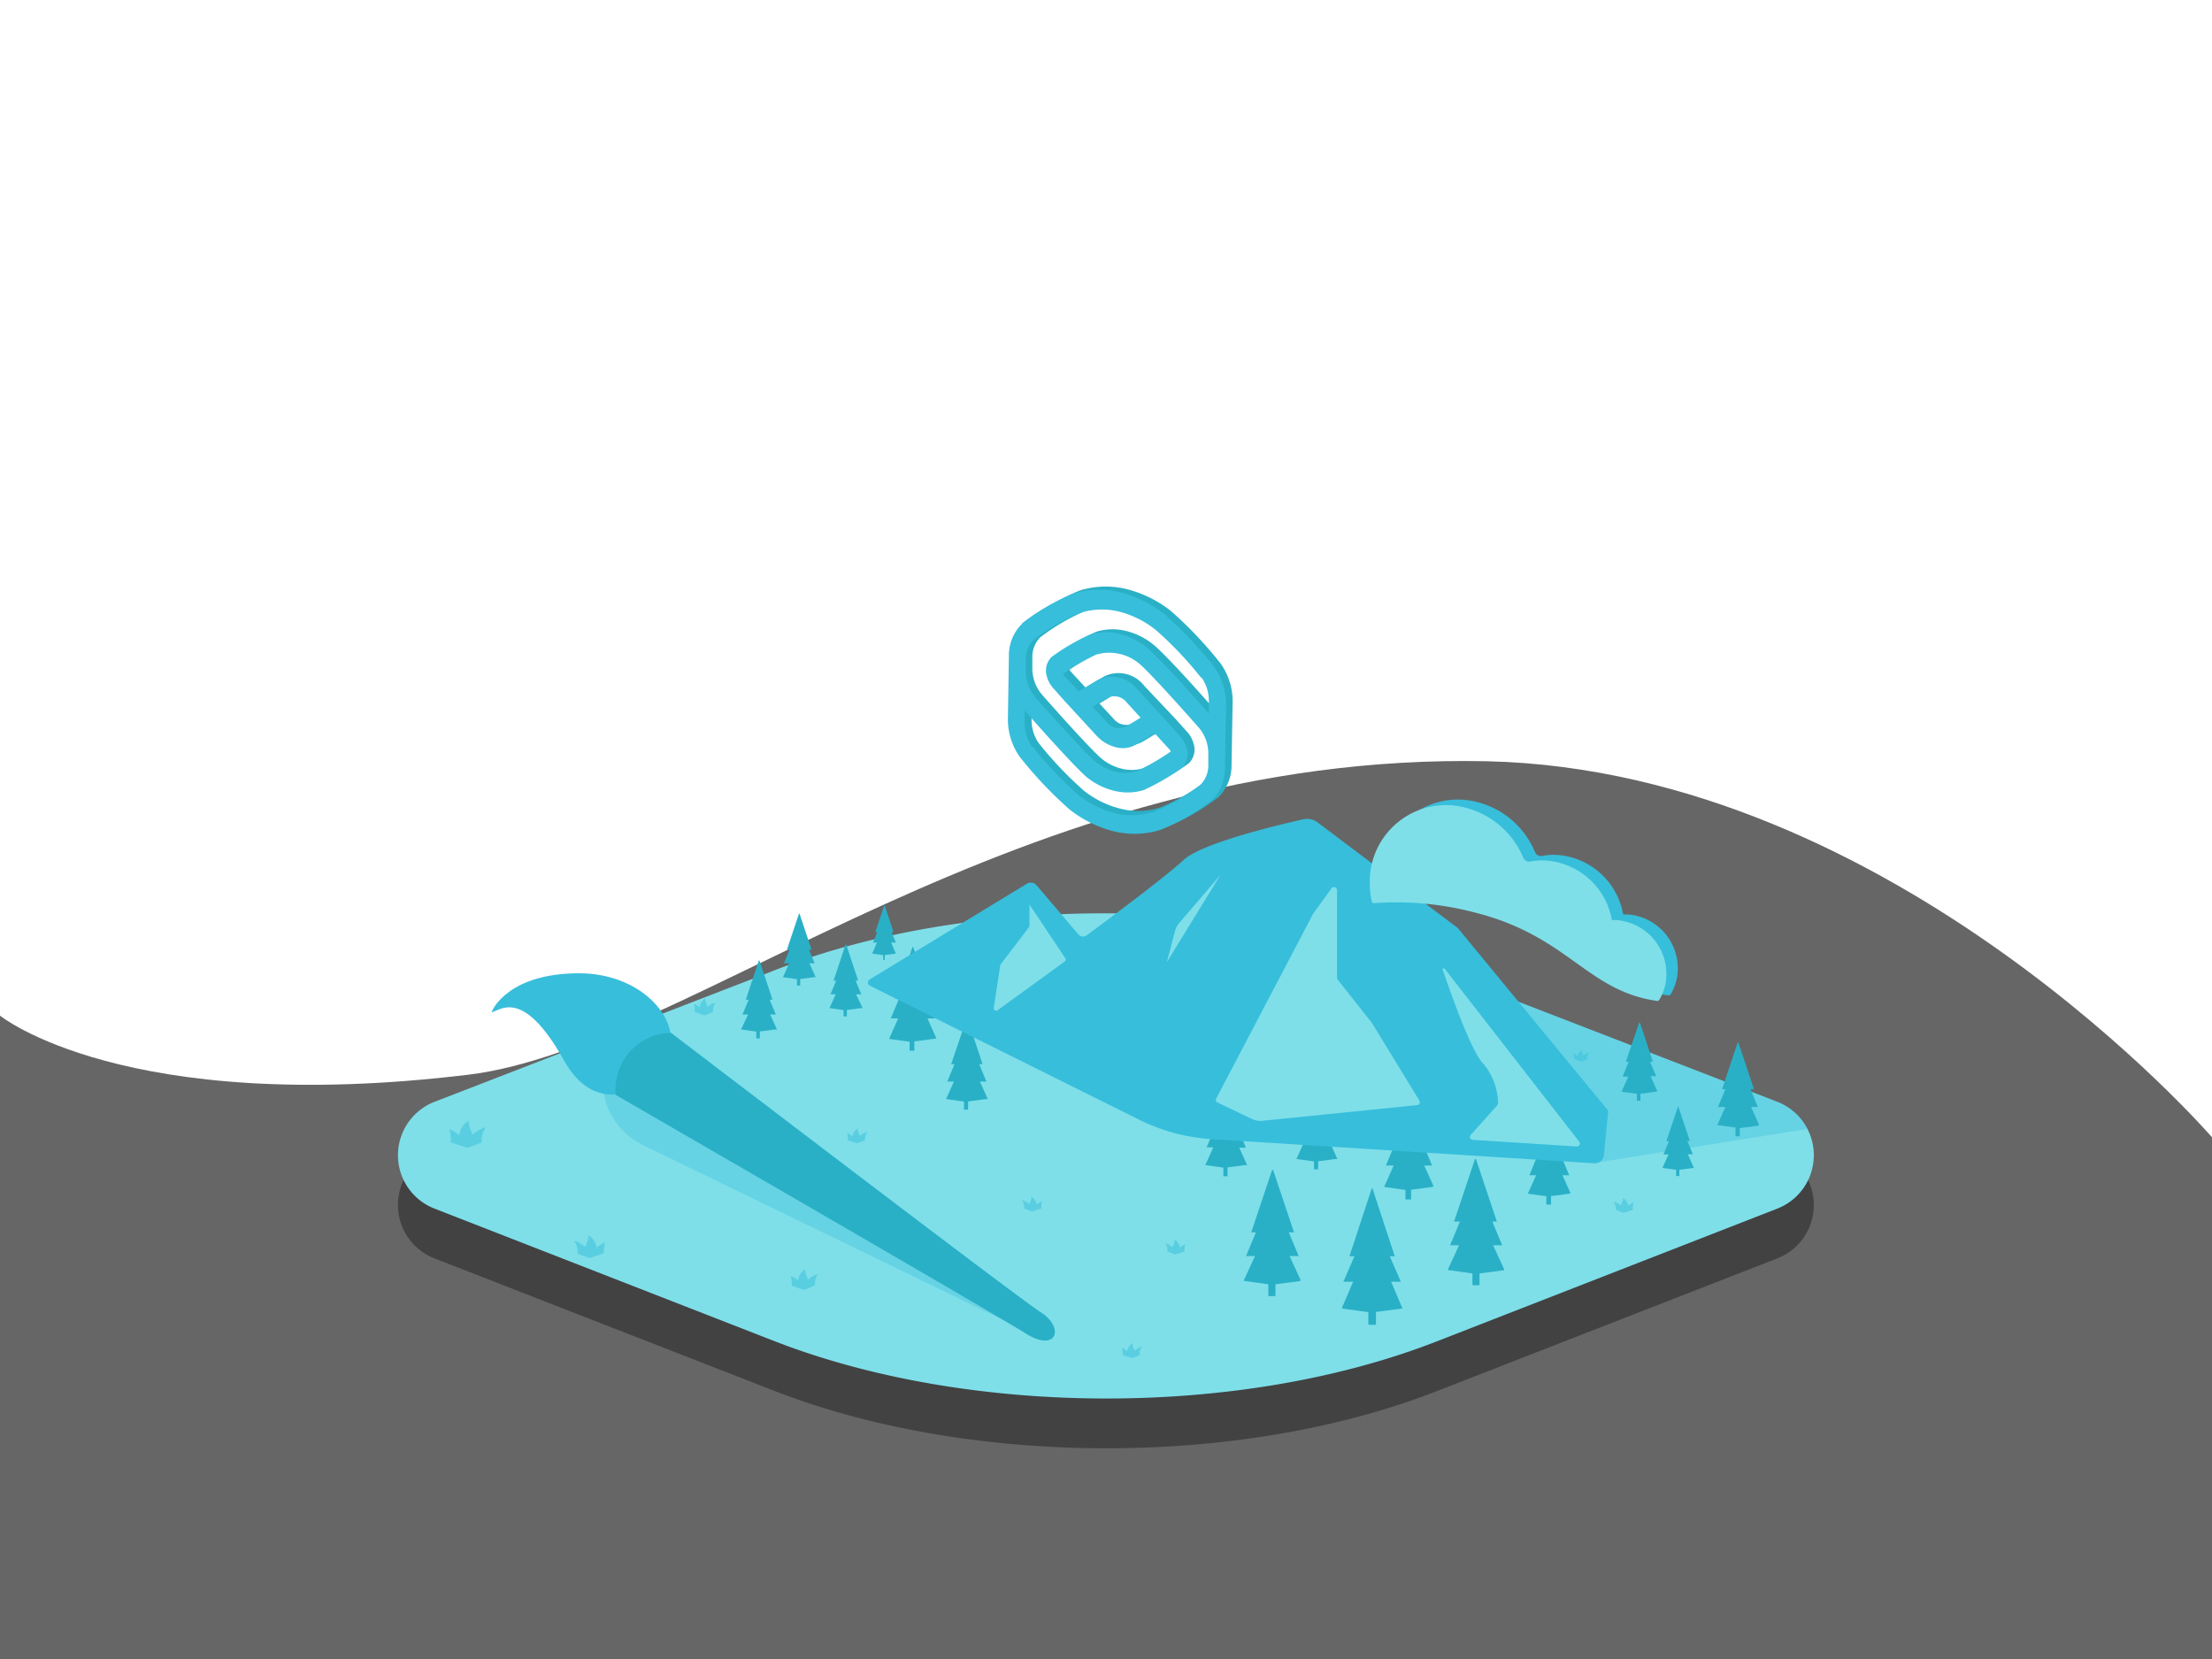 <svg id="Layer_1" data-name="Layer 1" xmlns="http://www.w3.org/2000/svg" viewBox="0 0 200 150"><defs><style>.cls-1{fill:#666;}.cls-2{fill:#424242;}.cls-3{fill:#7edfe9;}.cls-4{fill:#2ab0c6;}.cls-5,.cls-6,.cls-7{fill:#37bedb;}.cls-6{opacity:0.34;}.cls-7{opacity:0.5;}.cls-8{fill:none;}</style></defs><title>ocu-illustrations</title><path class="cls-1" d="M0,150H200V102.83s-28.62-33.14-65.52-34C92,67.93,62.36,94.75,42.35,97.17,11.21,100.94,0,91.83,0,91.83Z"/><path class="cls-2" d="M160.69,104.12a5.18,5.18,0,0,1,0,9.66l-30.78,12c-17.62,6.89-42.06,6.89-59.84,0l-30.78-12a5.18,5.18,0,0,1,0-9.66l30.77-11.9c17.62-6.9,42.22-6.81,59.84,0Z"/><path class="cls-3" d="M160.69,99.62a5.18,5.18,0,0,1,0,9.66l-30.78,12c-17.62,6.89-42.06,6.89-59.84,0l-30.78-12a5.18,5.18,0,0,1,0-9.66l30.77-11.9c17.62-6.9,42.22-6.81,59.84,0Z"/><path class="cls-4" d="M93,56.06A4,4,0,0,0,91.83,59l-.1,5.7a5.9,5.9,0,0,0,1.08,3.44,36.57,36.57,0,0,0,4.5,4.76,10.69,10.69,0,0,0,4.1,2,7.91,7.91,0,0,0,4.13-.15,19.76,19.76,0,0,0,4.63-2.68,4,4,0,0,0,1.18-2.93l.1-5.7A5.9,5.9,0,0,0,110.37,60a36.57,36.57,0,0,0-4.5-4.76,10.75,10.75,0,0,0-4.1-2,7.94,7.94,0,0,0-4.14.15A19.88,19.88,0,0,0,93,56.06M109.24,61a3.65,3.65,0,0,1,.66,2.13l0,1.13c-2-2.29-4.61-5.15-5.57-5.94a6.24,6.24,0,0,0-2.6-1.29,5,5,0,0,0-2.61.09,20,20,0,0,0-3.43,2,1.75,1.75,0,0,0-.42,1.83,2.38,2.38,0,0,0,.57,1l1,1.13,2.87,3.13a3.47,3.47,0,0,0,1.81,1.09,2.43,2.43,0,0,0,1.83-.26l1.65-1,1.42,1.54a.09.09,0,0,1,0,.06.07.07,0,0,1,0,.06,20.86,20.86,0,0,1-3,1.75,3.82,3.82,0,0,1-1.93.07h0a4.53,4.53,0,0,1-1.89-.93c-.66-.55-2.62-2.65-5.33-5.72a3.66,3.66,0,0,1-.93-2.43l0-1a2.52,2.52,0,0,1,.72-1.82,18.81,18.81,0,0,1,4.2-2.43,6.5,6.5,0,0,1,3.45-.13,8.83,8.83,0,0,1,3.42,1.69A33.42,33.42,0,0,1,109.24,61m-6.78,4.39a1.44,1.44,0,0,1-1.78-.41l-1.27-1.37,1.31-.8a1.44,1.44,0,0,1,1.78.41l1.26,1.37Zm-8.53,1.82A3.68,3.68,0,0,1,93.27,65l0-1.13c2,2.29,4.62,5.15,5.57,5.94a6.28,6.28,0,0,0,2.61,1.29h0a5,5,0,0,0,2.61-.09,19.7,19.7,0,0,0,3.43-2,1.73,1.73,0,0,0,.41-1.83,2.46,2.46,0,0,0-.56-1l-1-1.12h0L103.45,62a2.94,2.94,0,0,0-3.64-.83l-1.66,1-1.42-1.54s0,0,0-.06a.07.07,0,0,1,0-.06,19.83,19.83,0,0,1,3-1.75,4.22,4.22,0,0,1,3.82.86c.66.55,2.62,2.65,5.33,5.72a3.6,3.6,0,0,1,.92,2.43v1a2.47,2.47,0,0,1-.73,1.82,18.5,18.5,0,0,1-4.19,2.43,6.51,6.51,0,0,1-3.45.13A8.76,8.76,0,0,1,98,71.49a34.18,34.18,0,0,1-4.09-4.31"/><path class="cls-5" d="M92.41,56.4a4,4,0,0,0-1.19,2.93L91.13,65a5.85,5.85,0,0,0,1.08,3.44,35.92,35.92,0,0,0,4.5,4.75,10.57,10.57,0,0,0,4.1,2,7.91,7.91,0,0,0,4.13-.16,19.41,19.41,0,0,0,4.63-2.68,4,4,0,0,0,1.18-2.93l.1-5.69a5.93,5.93,0,0,0-1.08-3.45,35.92,35.92,0,0,0-4.5-4.75,10.47,10.47,0,0,0-4.1-2,7.84,7.84,0,0,0-4.14.15,19.53,19.53,0,0,0-4.62,2.68m16.23,4.9a3.66,3.66,0,0,1,.66,2.14l0,1.13c-2-2.29-4.61-5.15-5.57-5.95a6.49,6.49,0,0,0-2.6-1.29,4.94,4.94,0,0,0-2.62.1,19.57,19.57,0,0,0-3.42,2,1.75,1.75,0,0,0-.42,1.83,2.55,2.55,0,0,0,.56,1l1,1.13,2.88,3.13a3.6,3.6,0,0,0,1.81,1.09,2.38,2.38,0,0,0,1.83-.27l1.65-1,1.42,1.55a.07.07,0,0,1,0,.06.07.07,0,0,1,0,.06,20.88,20.88,0,0,1-3,1.74,3.61,3.61,0,0,1-1.93.07h0A4.64,4.64,0,0,1,99,68.83c-.66-.55-2.62-2.65-5.34-5.72a3.72,3.72,0,0,1-.92-2.44l0-1a2.49,2.49,0,0,1,.72-1.82,18.82,18.82,0,0,1,4.2-2.44,6.6,6.6,0,0,1,3.45-.13,8.85,8.85,0,0,1,3.42,1.7,33.39,33.39,0,0,1,4.08,4.31m-6.78,4.39a1.43,1.43,0,0,1-1.78-.4l-1.27-1.38,1.31-.79a1.43,1.43,0,0,1,1.78.4l1.26,1.38Zm-8.53,1.82a3.65,3.65,0,0,1-.66-2.13l0-1.14c2,2.29,4.62,5.16,5.57,6a6.34,6.34,0,0,0,2.61,1.29h0a5,5,0,0,0,2.61-.09,20.78,20.78,0,0,0,3.43-2,1.75,1.75,0,0,0,.41-1.84,2.49,2.49,0,0,0-.56-1l-1-1.13h0l-2.87-3.12a2.92,2.92,0,0,0-3.64-.83l-1.66,1L96.13,61a.2.2,0,0,1,0-.07s0,0,0,0a19.83,19.83,0,0,1,3-1.75A4.22,4.22,0,0,1,103,60c.66.55,2.62,2.65,5.33,5.72a3.6,3.6,0,0,1,.92,2.43v1a2.46,2.46,0,0,1-.73,1.82,18.14,18.14,0,0,1-4.19,2.44,6.61,6.61,0,0,1-3.45.13,8.76,8.76,0,0,1-3.42-1.69,34.22,34.22,0,0,1-4.09-4.32"/><path class="cls-4" d="M70.25,93.08l-.61-1.35h.51l-.56-1.34h.26l-1.18-3.54a0,0,0,0,0-.06,0l-1.18,3.54h.26l-.56,1.34h.51L67,93.08a.05.05,0,0,0,0,0l1.38.19v.62a0,0,0,0,0,0,0h.32a0,0,0,0,0,0,0v-.63l1.38-.18S70.26,93.1,70.25,93.08Z"/><path class="cls-4" d="M81,86.22l-.43-1H81l-.39-.94h.18l-.82-2.48h0l-.83,2.48h.18l-.39.94h.36l-.43,1s0,0,0,0l1,.14v.44s0,0,0,0H80s0,0,0,0v-.45l1-.13S81.05,86.24,81,86.22Z"/><path class="cls-4" d="M73.75,88.36l-.56-1.26h.47l-.52-1.23h.24l-1.09-3.26s0,0-.05,0l-1.09,3.26h.24l-.51,1.23h.47l-.56,1.26s0,0,0,0l1.27.17v.58s0,0,0,0h.29s0,0,0,0v-.59l1.28-.17S73.76,88.37,73.75,88.36Z"/><path class="cls-6" d="M54.58,96.43h0a6.53,6.53,0,0,0,3.56,7.11l35.67,17.32Z"/><path class="cls-5" d="M44.45,91.52C44.51,91.27,46,88,52.35,88c5.51,0,9.06,3.94,8.2,7s-6.34,6.71-9.57.86C47.23,89.13,45.13,91.45,44.45,91.52Z"/><path class="cls-4" d="M55.67,99a5.13,5.13,0,0,1,5-5.62s31.31,23.92,33.46,25.29,1.42,3.67-1.4,1.89S55.67,99,55.67,99Z"/><path class="cls-7" d="M43.57,103.29a1.85,1.85,0,0,1,.38-1.37,2.62,2.62,0,0,0-1.2.65s-.48-.86-.34-1.24a1.67,1.67,0,0,0-.88,1.3,6.08,6.08,0,0,0-.89-.55,4,4,0,0,1,.11,1.21l1.52.5Z"/><path class="cls-7" d="M52.22,113.36a1.56,1.56,0,0,0-.33-1.17,2.18,2.18,0,0,1,1,.55s.41-.73.29-1.06a1.42,1.42,0,0,1,.75,1.11,4.77,4.77,0,0,1,.77-.47,3.64,3.64,0,0,0-.1,1l-1.3.43Z"/><path class="cls-7" d="M73.7,116.21a1.33,1.33,0,0,1,.28-1,1.87,1.87,0,0,0-.9.48s-.36-.64-.26-.93a1.26,1.26,0,0,0-.65,1,4.36,4.36,0,0,0-.67-.41,3,3,0,0,1,.08.91l1.14.37Z"/><path class="cls-7" d="M92.6,109.27a1,1,0,0,0-.21-.76,1.44,1.44,0,0,1,.66.36s.26-.47.19-.68a.91.91,0,0,1,.48.71,2.68,2.68,0,0,1,.5-.3,2.24,2.24,0,0,0-.07.67l-.84.27Z"/><path class="cls-7" d="M146.08,109.39a1,1,0,0,0-.21-.76,1.44,1.44,0,0,1,.66.36s.27-.47.19-.68a.91.91,0,0,1,.49.71,2.84,2.84,0,0,1,.49-.3,2,2,0,0,0-.06.67l-.84.27Z"/><path class="cls-7" d="M103.05,122.52a1,1,0,0,1,.21-.75,1.34,1.34,0,0,0-.66.36s-.26-.48-.19-.69a.91.91,0,0,0-.48.72,3.34,3.34,0,0,0-.49-.31,2.35,2.35,0,0,1,.06.67l.84.28Z"/><path class="cls-7" d="M64.48,91.5a1.22,1.22,0,0,1,.22-.86,1.5,1.5,0,0,0-.71.41s-.28-.54-.2-.78a1,1,0,0,0-.52.81,3.48,3.48,0,0,0-.53-.34,2.49,2.49,0,0,1,.07.76l.9.31Z"/><path class="cls-7" d="M105.55,113.16a1,1,0,0,0-.21-.76,1.44,1.44,0,0,1,.66.36s.26-.47.19-.68a.88.88,0,0,1,.48.71,2.84,2.84,0,0,1,.49-.3,2.35,2.35,0,0,0-.06.67l-.84.27Z"/><path class="cls-7" d="M78.22,103.1a1,1,0,0,1,.21-.75,1.43,1.43,0,0,0-.67.35s-.26-.47-.18-.68a.94.94,0,0,0-.49.72,3.34,3.34,0,0,0-.49-.31,2.35,2.35,0,0,1,.06.67l.84.28Z"/><path class="cls-4" d="M117.6,115.74l-1-2.17h.82l-.89-2.14H117l-1.89-5.65a0,0,0,0,0-.09,0l-1.89,5.65h.42l-.89,2.14h.81l-1,2.17a0,0,0,0,0,0,.07l2.21.31v1s0,.07.06.07h.51a.07.07,0,0,0,.07-.07v-1l2.21-.29A0,0,0,0,0,117.6,115.74Z"/><path class="cls-4" d="M126.78,118.24l-1-2.35h.88l-1-2.3h.45l-2-6.09a.05.05,0,0,0-.1,0l-2,6.09h.45l-1,2.3h.88l-1,2.35a0,0,0,0,0,0,.07l2.38.33v1.07a.07.07,0,0,0,.07.07h.55a.07.07,0,0,0,.07-.07v-1.09l2.38-.31S126.8,118.27,126.78,118.24Z"/><path class="cls-4" d="M112.77,105.37l-.72-1.6h.6l-.66-1.58h.31L110.91,98a0,0,0,0,0-.07,0l-1.39,4.16h.31l-.66,1.58h.6l-.72,1.6a0,0,0,0,0,0,0l1.63.23v.73a.05.05,0,0,0,0,.05h.38s0,0,0-.05v-.75l1.63-.21A0,0,0,0,0,112.77,105.37Z"/><path class="cls-4" d="M120.92,104.79l-.7-1.56h.59l-.64-1.54h.29l-1.35-4.08s-.06,0-.07,0l-1.36,4.08h.3l-.64,1.54h.58l-.7,1.56a0,0,0,0,0,0,0l1.59.22v.72a0,0,0,0,0,0,0h.37a0,0,0,0,0,0,0v-.73l1.59-.21S120.93,104.82,120.92,104.79Z"/><path class="cls-4" d="M129.62,107.26l-.85-1.88h.71l-.77-1.86h.36l-1.64-4.89s-.06,0-.08,0l-1.63,4.89h.36l-.77,1.86h.7l-.84,1.88s0,.06,0,.06l1.91.27v.86a.06.06,0,0,0,.06,0h.45a0,0,0,0,0,0,0v-.88l1.91-.25A0,0,0,0,0,129.62,107.26Z"/><path class="cls-4" d="M136,114.76l-1-2.17h.82l-.89-2.14h.41l-1.89-5.65a0,0,0,0,0-.09,0l-1.89,5.65H132l-.89,2.14h.81l-1,2.17a0,0,0,0,0,0,.07l2.21.31v1s0,.07.06.07h.51a.07.07,0,0,0,.07-.07v-1l2.21-.29A0,0,0,0,0,136,114.76Z"/><path class="cls-4" d="M142,107.88l-.73-1.62h.61l-.67-1.61h.31l-1.41-4.22s0,0-.07,0l-1.41,4.22h.31l-.66,1.61h.61l-.73,1.62a0,0,0,0,0,0,.05l1.65.23v.75a0,0,0,0,0,0,0h.38a0,0,0,0,0,.05,0v-.76l1.65-.22A0,0,0,0,0,142,107.88Z"/><path class="cls-4" d="M89.31,99.37l-.71-1.58h.59l-.65-1.57h.3l-1.37-4.13a0,0,0,0,0-.07,0L86,96.22h.3l-.65,1.57h.6l-.71,1.58s0,0,0,0l1.62.23v.73a0,0,0,0,0,0,0h.37a0,0,0,0,0,0,0v-.74l1.61-.22S89.32,99.4,89.31,99.37Z"/><path class="cls-4" d="M84.66,93.88l-.8-1.8h.67l-.74-1.77h.35l-1.57-4.68a0,0,0,0,0-.07,0l-1.57,4.68h.35l-.74,1.77h.67l-.8,1.8s0,.06,0,.06l1.83.25V95a0,0,0,0,0,0,0h.43a0,0,0,0,0,0,0v-.84l1.83-.24S84.67,93.91,84.66,93.88Z"/><path class="cls-4" d="M78,91.15,77.4,89.9h.47l-.51-1.24h.23L76.51,85.4a0,0,0,0,0-.06,0l-1.08,3.26h.23l-.51,1.24h.47L75,91.15s0,0,0,0l1.27.18v.57a0,0,0,0,0,0,0h.3a0,0,0,0,0,0,0v-.58l1.27-.17S78,91.17,78,91.15Z"/><path class="cls-8" d="M144.6,105.08,130,95.66l4.75-6,.09,0-4.94-1.91c-17.62-6.81-42.22-6.9-59.84,0L39.31,99.62a5.18,5.18,0,0,0,0,9.66l30.78,12c17.78,6.89,42.22,6.89,59.84,0l30.78-12a5.18,5.18,0,0,0,2.73-7.2Z"/><path class="cls-6" d="M130,95.66l14.58,9.42,18.83-3a5.06,5.06,0,0,0-2.74-2.46l-25.83-10-.09,0Z"/><path class="cls-5" d="M78.64,88.55,92.85,79.9a.69.69,0,0,1,.87.14l3.79,4.45a.55.55,0,0,0,.74.08c1.56-1.15,7.12-5.28,8.76-6.81s8.52-3.16,10.81-3.68a1.59,1.59,0,0,1,1.33.29l12.66,9.54,13.6,16.52-.39,4a.83.83,0,0,1-.87.75l-34.55-2.18a17.15,17.15,0,0,1-6.66-1.79L78.66,89.13A.33.33,0,0,1,78.64,88.55Z"/><path class="cls-3" d="M110,99.26l8.72-16.63,0,0,1.66-2.3a.28.28,0,0,1,.51.16v7.91a.28.28,0,0,0,.06.18l3.1,3.92s0,0,0,0l4.28,7a.27.27,0,0,1-.21.42l-14,1.42a1.78,1.78,0,0,1-.91-.16l-3.16-1.51A.27.27,0,0,1,110,99.26Z"/><path class="cls-3" d="M96.29,86.92,90.2,91.34a.22.22,0,0,1-.35-.21l.58-3.78a.42.42,0,0,1,0-.1l2.6-3.41a.19.19,0,0,0,.05-.13V81.78l3.23,4.84A.22.22,0,0,1,96.29,86.92Z"/><path class="cls-3" d="M130.63,87.6l12.16,15.63a.27.27,0,0,1-.23.43l-9.41-.6a.27.27,0,0,1-.18-.44l2.41-2.69a.24.24,0,0,0,.07-.18,5.71,5.71,0,0,0-1.34-3.58c-1.12-1.12-3.05-6.69-3.66-8.48A.1.1,0,0,1,130.63,87.6Z"/><path class="cls-3" d="M110.35,79.1l-1.53,1.79-2.17,2.53a2,2,0,0,0-.43.83L105.5,87Z"/><path class="cls-7" d="M143.51,95.75a.78.78,0,0,1,.16-.57,1,1,0,0,0-.5.27s-.2-.36-.14-.52a.69.69,0,0,0-.37.54,2.37,2.37,0,0,0-.38-.23,1.78,1.78,0,0,1,.05.51L143,96Z"/><path class="cls-4" d="M149.85,98.66l-.61-1.36h.51L149.19,96h.26l-1.18-3.55a0,0,0,0,0-.06,0L147,96h.26l-.55,1.35h.51l-.61,1.36a0,0,0,0,0,0,0l1.39.19v.62s0,0,0,0h.32a0,0,0,0,0,0,0v-.63l1.39-.18A0,0,0,0,0,149.85,98.66Z"/><path class="cls-4" d="M159.06,101.72l-.73-1.63h.61l-.66-1.6h.31l-1.41-4.22a0,0,0,0,0-.07,0l-1.41,4.22H156l-.67,1.6H156l-.73,1.63a0,0,0,0,0,0,0l1.65.23v.74a0,0,0,0,0,0,.05h.38a0,0,0,0,0,0-.05V102l1.65-.22A0,0,0,0,0,159.06,101.72Z"/><path class="cls-4" d="M153.15,105.58l-.55-1.22h.46l-.5-1.2h.23L151.73,100s0,0,0,0l-1.06,3.18h.23l-.5,1.2h.46l-.55,1.22s0,0,0,0l1.24.17v.56s0,0,0,0h.29a0,0,0,0,0,0,0v-.56l1.24-.17S153.16,105.6,153.15,105.58Z"/><path class="cls-5" d="M134.35,82c8.49,2.12,10.14,7.11,16.51,8a.21.21,0,0,0,.19-.09,4.53,4.53,0,0,0,.65-2.35,4.88,4.88,0,0,0-4.52-4.88c-.14,0-.28,0-.42,0a6.51,6.51,0,0,0-5.95-5.38,5.18,5.18,0,0,0-1.37.09.59.59,0,0,1-.65-.34,7.7,7.7,0,0,0-6.61-4.75,6.91,6.91,0,0,0-7.26,7.06A8.08,8.08,0,0,0,125.1,81a.2.2,0,0,0,.21.16A27.47,27.47,0,0,1,134.35,82Z"/><path class="cls-3" d="M133.32,82.5c8.49,2.12,10.14,7.1,16.51,8a.19.19,0,0,0,.19-.09,4.47,4.47,0,0,0,.65-2.35,4.88,4.88,0,0,0-4.52-4.87,2.75,2.75,0,0,0-.41,0,6.53,6.53,0,0,0-6-5.39,6.19,6.19,0,0,0-1.37.09.56.56,0,0,1-.64-.34,7.77,7.77,0,0,0-6.62-4.75,6.91,6.91,0,0,0-7.26,7.07,8.08,8.08,0,0,0,.18,1.64.21.21,0,0,0,.22.15A27.76,27.76,0,0,1,133.32,82.5Z"/></svg>